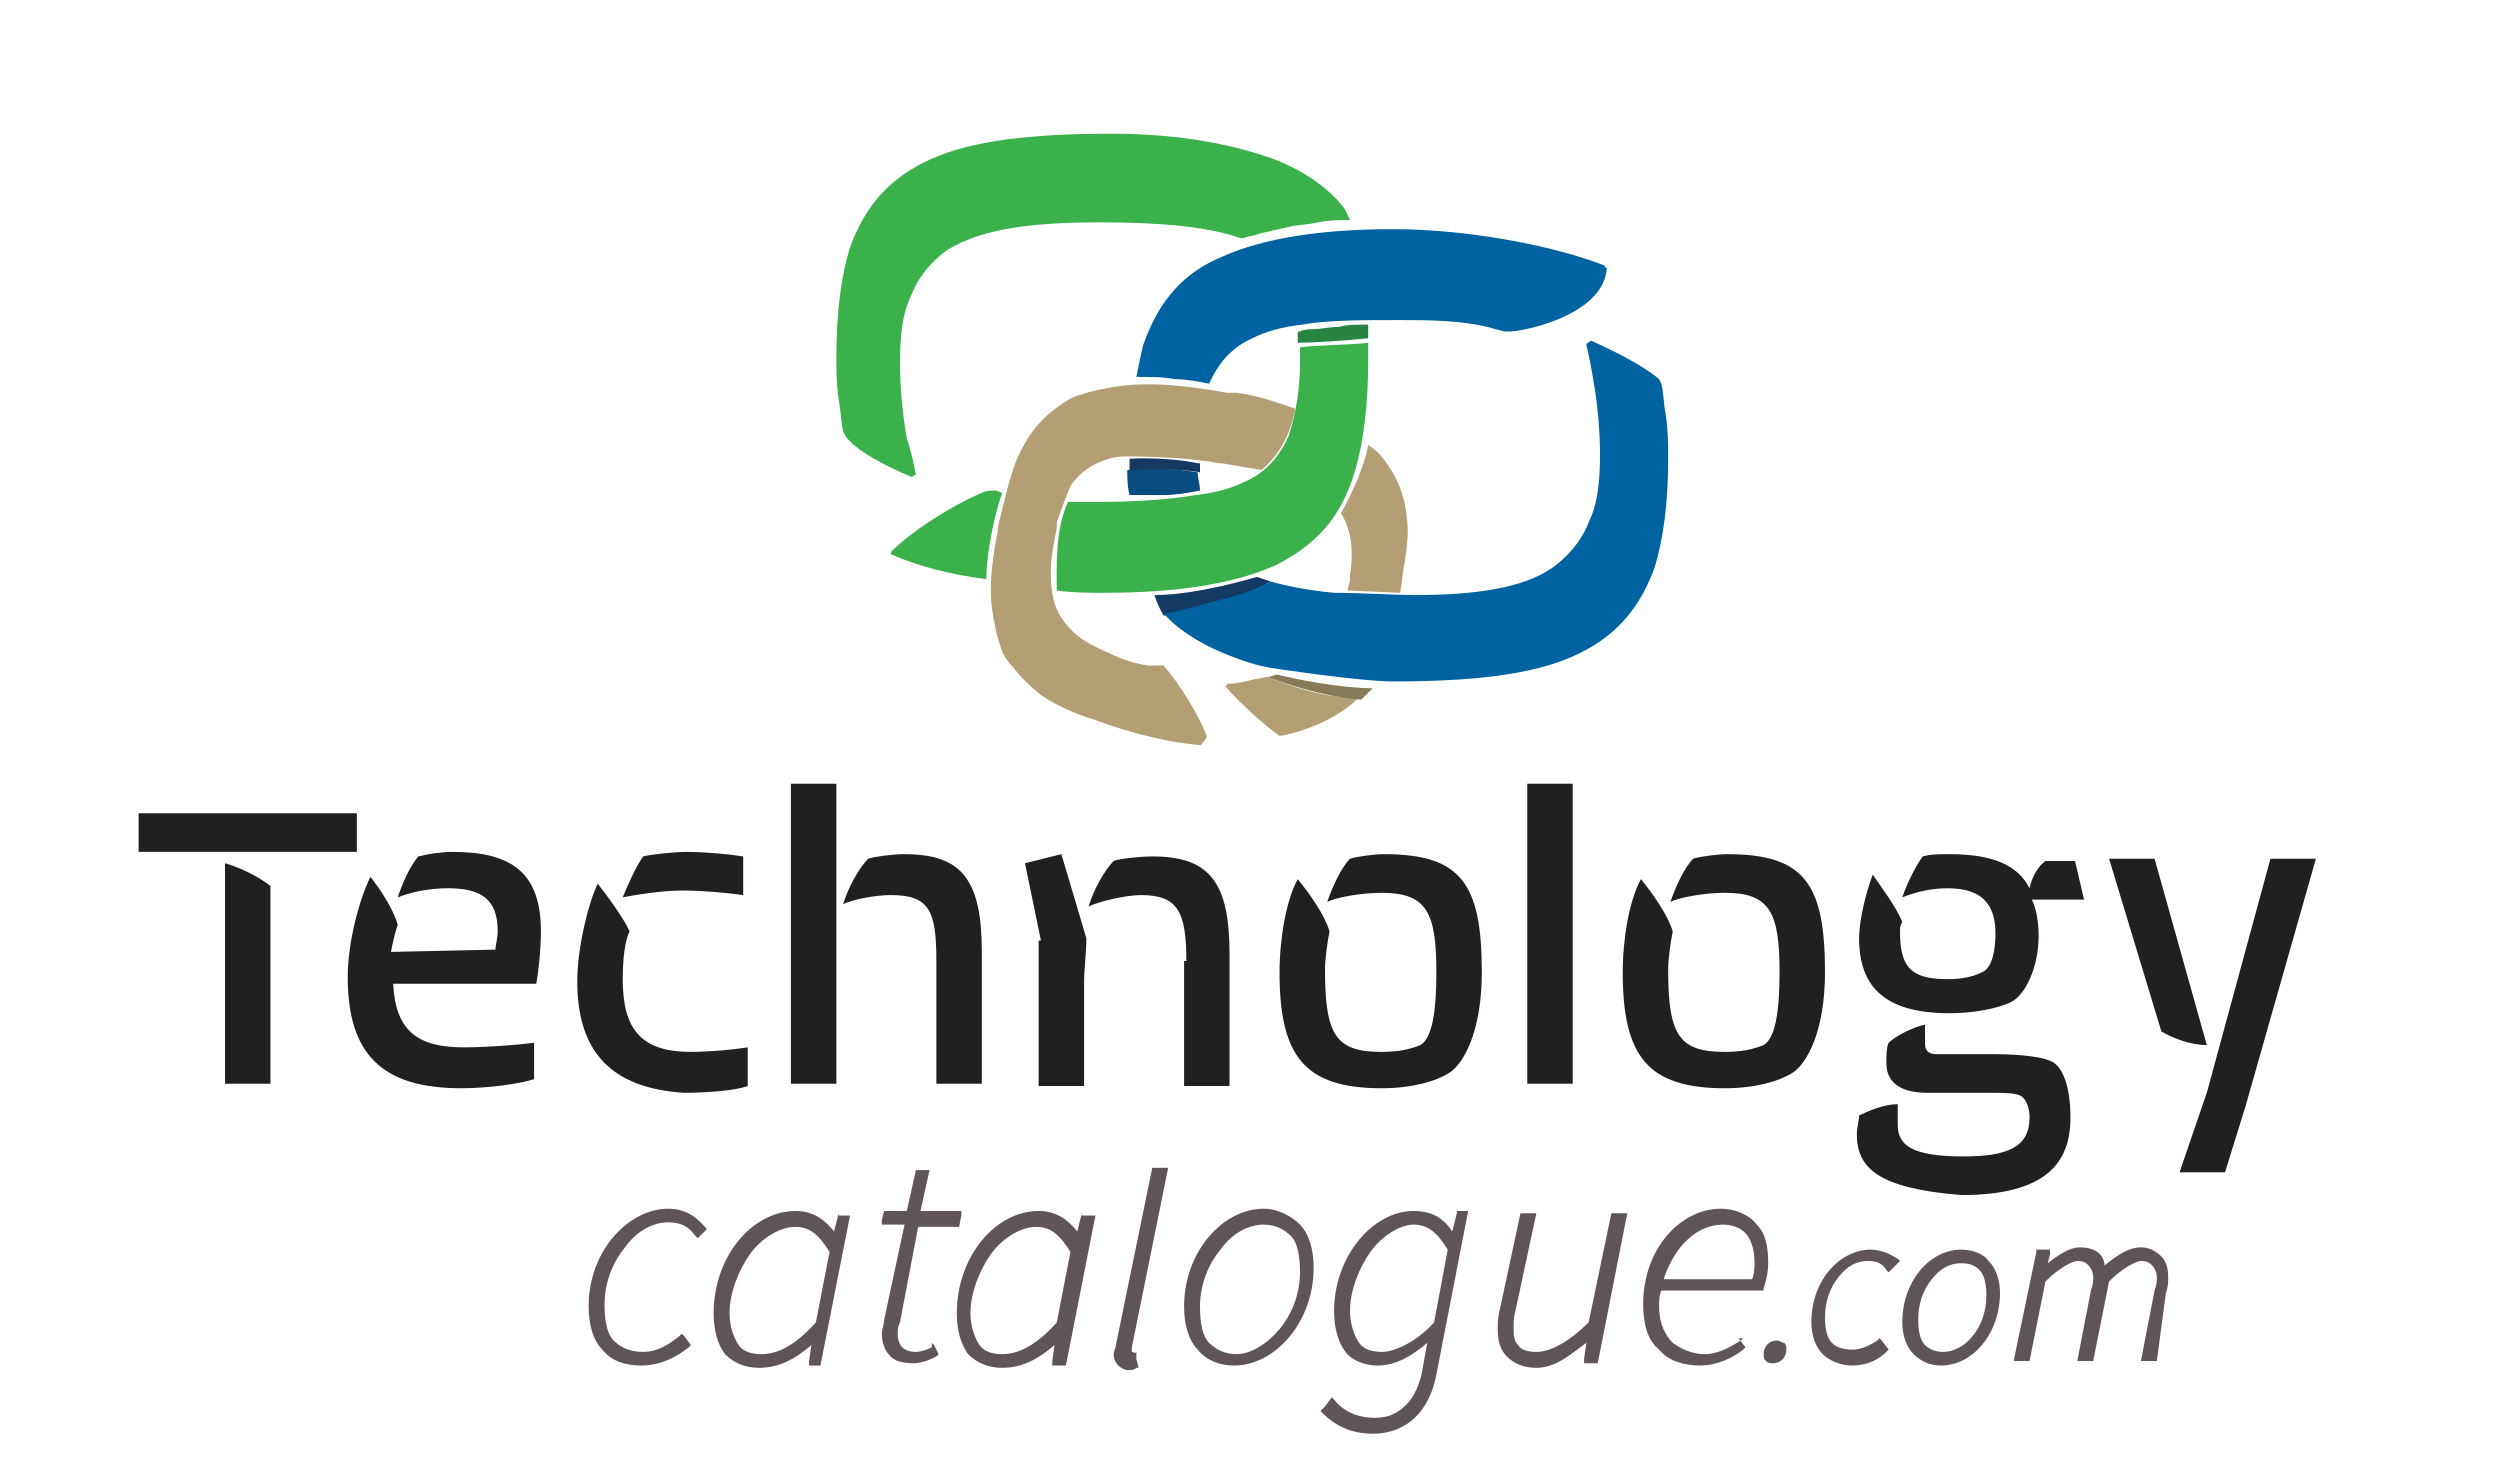 <?xml version="1.0" encoding="utf-8"?>
<!-- Generator: Adobe Illustrator 24.1.0, SVG Export Plug-In . SVG Version: 6.00 Build 0)  -->
<svg version="1.1" id="Layer_1" xmlns="http://www.w3.org/2000/svg" xmlns:xlink="http://www.w3.org/1999/xlink" x="0px" y="0px"
     width="96" height="56" viewBox="32 22 110 50" style="enable-background:new 32 22 110 50;" xml:space="preserve">
<style type="text/css">
	.st0{fill:#3AB14A;}
	.st1{fill:#B49F74;}
	.st2{fill:#0063A1;}
	.st3{fill:#143A63;}
	.st4{fill:#094C7F;}
	.st5{fill:#278541;}
	.st6{fill:#897B59;}
	.st7{fill:#221F1F;}
	.st8{fill:#5F5557;}
</style>
<desc>Created with Sketch.</desc>
<g>
	<path class="st0" d="M72.1,35.9c0.1,0,0.1-0.1,0.2-0.1c-0.1-0.5-0.2-1-0.4-1.6c-0.2-1.1-0.3-2.3-0.3-3.3c0-1.2,0.1-2.2,0.5-3
		c0.3-0.8,0.9-1.5,1.6-2c1.5-0.9,3.6-1.2,6.7-1.2c2.7,0,4.8,0.2,6.2,0.7c0.1,0,0.1,0,0.1,0c0.2-0.1,0.5-0.1,0.7-0.2
		c0.4-0.1,0.9-0.2,1.3-0.3c0.4-0.1,0.9-0.1,1.3-0.2c0.5-0.1,0.9-0.1,1.4-0.1c0,0,0,0,0,0c-0.1-0.2-0.2-0.5-0.4-0.7
		c-0.4-0.5-1.4-1.4-3-2c-1.7-0.6-4-1.1-7.1-1.1c-3.5,0-6.1,0.3-7.9,1.1c-1.8,0.8-2.9,2-3.6,3.9c-0.4,1.3-0.6,2.9-0.6,4.8
		c0,0.5,0,1.2,0.1,1.9c0.1,0.5,0.1,1,0.2,1.4l0.1,0.2C69.6,34.7,70.9,35.4,72.1,35.9z"/>
	<path class="st1" d="M86.4,32.2c0,0-0.1,0-0.2,0c0,0-0.1,0-0.2,0c-2.2-0.4-3.9-0.5-5.3-0.2c-0.7,0.1-1.5,0.4-1.5,0.4
		c-0.9,0.5-1.7,1.2-2.2,2.2c-0.3,0.5-0.5,1.2-0.7,1.9c-0.1,0.5-0.3,1.1-0.4,1.7v0.1c-0.3,1.5-0.4,2.7-0.2,3.7c0,0.2,0.1,0.4,0.1,0.6
		c0.1,0.4,0.2,0.7,0.3,1c0.1,0.2,0.2,0.4,0.5,0.7c0.3,0.4,0.7,0.8,1.2,1.2c0.6,0.4,1.4,0.8,2.4,1.1c1.6,0.6,3.3,1,4.6,1.1
		c0,0,0.1,0,0.1-0.1c0.1-0.1,0.2-0.2,0.2-0.3c-0.4-1-1.2-2.3-1.9-3.1l-0.4,0c-0.1,0-0.2,0-0.3,0c-0.6-0.1-1.2-0.3-1.6-0.5
		c-0.7-0.3-1.3-0.6-1.7-1c-0.5-0.5-0.8-1-0.9-1.7c-0.1-0.6-0.1-1.4,0.1-2.3c0-0.2,0.1-0.4,0.1-0.6v0c0-0.1,0-0.1,0-0.2
		c0.2-0.6,0.4-1.1,0.6-1.6c0.4-0.6,1-1,1.7-1.2c0.3-0.1,0.6-0.1,1-0.1c0,0,1.7,0,3.2,0.2c0.2,0,0.5,0.1,0.7,0.1
		c0.2,0,0.5,0.1,0.7,0.1c0.4,0.1,0.7,0.1,1.1,0.2c1.1-0.9,1.4-2.2,1.5-2.7C88.1,32.6,87.3,32.3,86.4,32.2z"/>
	<path class="st0" d="M76.1,36.6l-0.3-0.1c-0.2,0-0.4,0-0.6,0.1c-1.4,0.6-3.1,1.7-4,2.6v0.1c1.1,0.5,2.6,0.9,4.2,1.1
		C75.4,39,75.9,37.1,76.1,36.6z"/>
	<path class="st2" d="M82.3,30.1c-0.1,0.4-0.2,0.9-0.3,1.4c0.6,0,1.2,0,1.7,0.1c0.5,0,1,0.1,1.5,0.2c0,0,0,0,0,0
		c0.4-0.9,1-1.6,1.9-2c0.6-0.3,1.3-0.5,2.2-0.6c1.1-0.2,2.6-0.2,4.3-0.2c1.2,0,2.9,0,4.2,0.4l0.4,0.1c0,0,0.1,0,0.3,0
		c1.1-0.1,4.1-0.9,4.2-2.8c-0.1,0-0.1-0.1-0.1-0.1c-2.3-0.9-6.1-1.6-9.3-1.6c-3.2,0-5.7,0.4-7.5,1.2C84.1,26.9,83,28.1,82.3,30.1z"
		/>
	<path class="st3" d="M87.9,40.5l-0.6-0.2c0,0-2.6,0.8-4.5,0.8c0,0,0.1,0.4,0.4,0.9c0,0,0.1,0,0.3,0c0.5-0.1,1.6-0.3,2.7-0.7
		C86.8,41.1,87.4,40.8,87.9,40.5z"/>
	<path class="st0" d="M88.7,34.1c-0.4,0.9-1,1.6-1.9,2c-0.6,0.3-1.3,0.5-2.2,0.6C83.4,36.9,82,37,80.3,37c-0.4,0-0.9,0-1.3,0
		c-0.6,1.2-0.5,3.1-0.5,3.9c0.7,0.1,1.4,0.1,2.1,0.1c3.2,0,5.7-0.4,7.5-1.2c1.8-0.9,2.9-2.1,3.5-4.1c0.4-1.3,0.6-3,0.6-4.9
		c0-0.3,0-0.6,0-0.8c-0.8,0.1-2.4,0.1-3,0.2c0,0.2,0,0.4,0,0.7C89.2,32.1,89,33.2,88.7,34.1z"/>
	<path class="st4" d="M82.3,36.7c0.1,0,0.2,0,0.2,0c0.2,0,0.5,0,0.7,0c0.5,0,1.1-0.1,1.6-0.2c0-0.3-0.1-0.5-0.1-0.8v0
		c-1.1-0.2-2.5-0.2-3.1-0.1c0,0.4,0,0.7,0.1,1.1C82,36.7,82.1,36.7,82.3,36.7z"/>
	<polygon class="st3" points="81.7,35.6 81.7,35.6 81.7,35.6 	"/>
	<path class="st3" d="M81.7,35.1v0.5c0.6,0,2-0.1,3.1,0.1v-0.4l-0.1,0C83.3,35,81.7,35.1,81.7,35.1z"/>
	<path class="st5" d="M92.2,29.2c-0.1,0-0.1,0-0.2,0c-0.4,0-0.7,0-1.1,0.1c-0.4,0-0.8,0.1-1.1,0.1c-0.2,0-0.4,0-0.6,0.1
		c0,0-0.1,0-0.1,0c0,0.2,0,0.4,0,0.5c0.6,0,2.2-0.1,3.1-0.2C92.2,29.6,92.2,29.4,92.2,29.2z"/>
	<path class="st2" d="M105.3,33.2c-0.1-0.5-0.1-1-0.2-1.4l-0.1-0.2c-0.7-0.6-1.9-1.2-3-1.7c-0.1,0.1-0.2,0.1-0.2,0.2
		c0.1,0.4,0.2,0.9,0.3,1.5c0.2,1.1,0.3,2.3,0.3,3.3c0,1.2-0.1,2.2-0.5,3c-0.3,0.8-0.9,1.5-1.6,2c-1.3,0.9-3.4,1.2-6.1,1.2
		c-0.7,0-2.4-0.1-3.5-0.1c-1.1-0.1-2.1-0.3-2.8-0.5c-0.5,0.3-1.1,0.5-1.8,0.7c-1.1,0.3-2.2,0.6-2.7,0.7c-0.1,0-0.2,0-0.2,0
		c0.4,0.5,1.4,1.3,3,1.9c0.5,0.2,1.1,0.4,1.7,0.5c0,0,3.9,0.6,5.4,0.6c0.1,0-0.1,0,0,0c3.5,0,6.1-0.3,7.9-1.1c1.8-0.8,2.9-2,3.6-3.9
		c0.4-1.3,0.6-2.9,0.6-4.8C105.4,34.6,105.4,33.9,105.3,33.2z"/>
	<path class="st1" d="M93.9,37.7c-0.1-1.2-0.6-2.1-1.2-2.8c0,0-0.3-0.3-0.5-0.4c-0.2,1.1-0.9,2.5-1.2,3c0.2,0.3,0.3,0.6,0.4,1
		c0.1,0.5,0.1,1.1,0,1.7v0.2c0,0.2-0.1,0.3-0.1,0.5l2.3,0.1c0.1-0.4,0.1-0.9,0.2-1.3C93.9,39,94,38.3,93.9,37.7z"/>
	<g>
		<path class="st1" d="M87.8,44.7C87.8,44.7,87.8,44.7,87.8,44.7C87.8,44.7,87.8,44.7,87.8,44.7c-0.2,0-0.4,0.1-0.6,0.1
			c-0.4,0.1-0.8,0.2-1.1,0.2c0,0,0,0-0.1,0c0,0,0,0.1-0.1,0.1c0,0,0,0,0,0c0,0,0,0,0,0c0.6,0.7,1.7,1.7,2.4,2.2
			c0.7-0.1,2.4-0.6,3.5-1.7C90.3,45.7,88.2,44.9,87.8,44.7z"/>
		<path class="st6" d="M92.1,45.5C92.1,45.5,92.1,45.5,92.1,45.5C92.1,45.5,92.1,45.5,92.1,45.5z"/>
	</g>
	<path class="st6" d="M88.2,44.6c-0.1,0-0.3,0.1-0.4,0.1c0.4,0.2,2.5,0.9,4.1,1c0.2-0.2,0.3-0.3,0.5-0.5C91,45.2,89,44.8,88.2,44.6z
		"/>
</g>
<path class="st7" d="M38.1,50.7h9.6v1.7h-9.6V50.7z M41.9,52.9c0.7,0.2,1.5,0.6,2,1v8.7h-2V52.9z"/>
<path class="st7" d="M47.3,57.9c0-1.5,0.5-3.4,1-4.4c0.4,0.5,1,1.4,1.2,2.1c-0.1,0.3-0.2,0.7-0.3,1.2l4.6-0.1c0-0.2,0.1-0.5,0.1-0.8
	c0-1.4-0.7-1.9-2.2-1.9c-0.9,0-1.7,0.2-2.2,0.4c0.2-0.6,0.5-1.3,0.9-1.8c0.4-0.1,1-0.2,1.5-0.2c2.6,0,3.9,0.9,3.9,3.5
	c0,0.8-0.1,1.7-0.2,2.3h-6.3c0.1,2.1,1.1,2.8,3.1,2.8c1,0,2.3-0.1,3.1-0.2v1.6c-0.6,0.2-2,0.4-3.2,0.4
	C48.8,62.8,47.3,61.3,47.3,57.9z"/>
<path class="st7" d="M57.4,58.1c0-1.5,0.5-3.5,0.9-4.3c0.4,0.5,1.2,1.6,1.4,2.1c-0.2,0.4-0.3,1.2-0.3,2.1c0,2.2,0.8,3.2,3,3.2
	c0.8,0,1.9-0.1,2.5-0.2v1.7c-0.5,0.2-1.8,0.3-2.8,0.3C58.9,62.8,57.4,61.2,57.4,58.1z M60.3,52.6c0.4-0.1,1.4-0.2,1.9-0.2
	c0.8,0,1.9,0.1,2.5,0.2v1.7c-0.7-0.1-1.8-0.2-2.7-0.2c-0.9,0-2.1,0.2-2.6,0.3C59.6,53.9,60,53,60.3,52.6z"/>
<path class="st7" d="M66.8,49.4h2v13.2h-2V49.4z M73.2,57.2c0-2.2-0.3-2.9-2-2.9c-0.7,0-1.7,0.2-2.1,0.4c0.2-0.7,0.7-1.6,1.1-2
	c0.3-0.1,1.1-0.2,1.6-0.2c2.5,0,3.4,1.1,3.4,4.3v5.8h-2V57.2z"/>
<path class="st7" d="M77.8,56.3l-0.7-3.4l1.6-0.4l1.1,3.7c0,0.6-0.1,1.4-0.1,1.9v4.6h-2V56.3z M84.2,57.2c0-2.2-0.4-2.9-2-2.9
	c-0.7,0-1.9,0.3-2.3,0.5c0.2-0.7,0.7-1.6,1.1-2c0.2-0.1,1.2-0.2,1.7-0.2c2.5,0,3.4,1.1,3.4,4.3v5.8h-2V57.2z"/>
<path class="st7" d="M88.3,57.7c0-1.5,0.3-3.2,0.8-4.1c0.5,0.6,1.2,1.6,1.4,2.3c-0.1,0.5-0.2,1.2-0.2,1.7c0,2.9,0.5,3.6,2.5,3.6
	c0.7,0,1.2-0.1,1.7-0.3c0.5-0.3,0.7-1.4,0.7-3.2c0-2.6-0.4-3.5-2.4-3.5c-0.9,0-2,0.2-2.4,0.4c0.2-0.6,0.6-1.5,1-1.9
	c0.3-0.1,1.1-0.2,1.5-0.2c3.4,0,4.3,1.3,4.3,5.2c0,2.6-0.8,4-1.4,4.4c-0.6,0.4-1.7,0.7-3,0.7C89.4,62.8,88.3,61.4,88.3,57.7z"/>
<path class="st7" d="M99.2,49.4h2v13.2h-2V49.4z"/>
<path class="st7" d="M103.4,57.7c0-1.5,0.3-3.2,0.8-4.1c0.5,0.6,1.2,1.6,1.4,2.3c-0.1,0.5-0.2,1.2-0.2,1.7c0,2.9,0.5,3.6,2.5,3.6
	c0.7,0,1.2-0.1,1.7-0.3c0.5-0.3,0.7-1.4,0.7-3.2c0-2.6-0.4-3.5-2.4-3.5c-0.9,0-2,0.2-2.4,0.4c0.2-0.6,0.6-1.5,1-1.9
	c0.3-0.1,1.1-0.2,1.5-0.2c3.4,0,4.3,1.3,4.3,5.2c0,2.6-0.8,4-1.4,4.4c-0.6,0.4-1.7,0.7-3,0.7C104.5,62.8,103.4,61.4,103.4,57.7z"/>
<path class="st7" d="M113.7,64.8c0-0.2,0.1-0.6,0.1-0.8c0.4-0.2,1.1-0.5,1.7-0.5v0.9c0,0.9,0.6,1.4,2.9,1.4c1.9,0,2.9-0.4,2.9-1.7
	c0-0.4-0.1-0.7-0.3-0.9c-0.1-0.1-0.3-0.2-1.2-0.2h-3c-1.1,0-1.8-0.4-1.8-1.3c0-0.3,0-0.7,0.1-0.9c0.3-0.3,1.1-0.7,1.6-0.8v0.8
	c0,0.3,0.1,0.5,0.5,0.5h2.5c1.1,0,2.3,0.1,2.7,0.4c0.4,0.3,0.7,1.1,0.7,2.4c0,2-1.1,3.4-4.8,3.4C114.6,67.2,113.7,66.3,113.7,64.8z
	 M113.8,56.2c0-0.8,0.3-2,0.6-2.8c0.2,0.3,1.1,1.5,1.3,2.1c-0.1,0.1-0.1,0.3-0.1,0.4c0,1.6,0.5,2.1,2.1,2.1c0.6,0,1.1-0.1,1.5-0.3
	c0.5-0.2,0.6-1.1,0.6-1.7c0-1.2-0.5-2-2.1-2c-0.8,0-1.5,0.2-2,0.4c0.2-0.6,0.6-1.4,0.9-1.8c0.3-0.1,0.8-0.1,1.2-0.1
	c1.9,0,3,0.5,3.5,1.5c0.1-0.5,0.4-1,0.7-1.2h1.3l0.4,1.7h-2.3c0.2,0.4,0.3,1,0.3,1.6c0,1.4-0.6,2.6-1.2,2.9
	c-0.6,0.3-1.7,0.5-2.7,0.5C115,59.5,113.8,58.4,113.8,56.2z"/>
<path class="st7" d="M129.1,60.9l-2.3-8.2h-2l2.3,7.6C127.6,60.6,128.4,60.9,129.1,60.9z"/>
<g>
	<path class="st7" d="M130.8,63.6l3.1-10.9h-2L129.1,63c-0.1,0.3-0.9,2.6-1.2,3.5h2L130.8,63.6z"/>
</g>
<g>
	<path class="st8" d="M110.2,73.9c-0.4,0-0.6,0.3-0.6,0.6c0,0.1,0,0.2,0.1,0.3c0.1,0.1,0.2,0.1,0.3,0.1c0.4,0,0.6-0.3,0.6-0.6
		c0-0.1,0-0.2-0.1-0.3C110.4,74,110.3,73.9,110.2,73.9z"/>
	<path class="st8" d="M114.3,69.9c-1.3,0-2.6,1.3-2.6,3.2c0,0.6,0.2,1.1,0.5,1.4c0.3,0.3,0.8,0.5,1.3,0.5c0.7,0,1.2-0.3,1.5-0.6
		l0.1-0.1l-0.3-0.4l-0.1-0.1l-0.1,0.1c-0.3,0.2-0.7,0.4-1.1,0.4c-0.4,0-0.7-0.1-0.9-0.3c-0.2-0.2-0.3-0.6-0.3-1.1
		c0-0.7,0.2-1.3,0.6-1.8c0.4-0.5,0.8-0.7,1.3-0.7c0.4,0,0.6,0.1,0.8,0.4l0.1,0.1l0.4-0.4l0.1-0.1l-0.1-0.1
		C115.3,70.2,114.9,69.9,114.3,69.9z"/>
	<path class="st8" d="M118.3,69.9c-1.4,0-2.6,1.4-2.6,3.2c0,0.6,0.2,1.1,0.5,1.4c0.3,0.3,0.7,0.5,1.2,0.5c1.4,0,2.6-1.4,2.6-3.2
		c0-0.6-0.2-1.1-0.5-1.4C119.3,70.1,118.8,69.9,118.3,69.9z M117.5,74.4c-0.3,0-0.6-0.1-0.8-0.3c-0.2-0.2-0.3-0.6-0.3-1.1
		c0-0.7,0.2-1.3,0.6-1.8c0.4-0.5,0.8-0.7,1.3-0.7c0.4,0,0.6,0.1,0.8,0.3c0.2,0.2,0.3,0.6,0.3,1.1c0,0.7-0.2,1.3-0.6,1.8
		C118.4,74.2,117.9,74.4,117.5,74.4z"/>
	<path class="st8" d="M127.3,71.8c0.1-0.3,0.1-0.4,0.1-0.7c0-0.4-0.1-0.7-0.3-0.9c-0.2-0.2-0.5-0.4-0.9-0.4c-0.5,0-1,0.3-1.6,0.8
		c0-0.2-0.1-0.4-0.2-0.5c-0.2-0.2-0.5-0.3-0.9-0.3c-0.4,0-0.9,0.3-1.4,0.7l0.1-0.4l0-0.2h-0.5h-0.1l0,0.1l-1,4.8h0.6h0.1l0.7-3.5
		c0.6-0.6,1.2-0.9,1.4-0.9c0.3,0,0.4,0.1,0.5,0.2c0.1,0.1,0.2,0.3,0.2,0.5c0,0.2,0,0.3-0.1,0.6l0,0l-0.6,3.1h0.6h0.1l0.7-3.5
		c0.6-0.6,1.2-0.9,1.4-0.9c0.3,0,0.4,0.1,0.5,0.2c0.1,0.1,0.2,0.3,0.2,0.5c0,0.2,0,0.3-0.1,0.6l0,0l-0.6,3.1h0.6h0.1L127.3,71.8
		L127.3,71.8C127.3,71.8,127.3,71.8,127.3,71.8L127.3,71.8L127.3,71.8z"/>
	<path class="st8" d="M61.4,68.1c-1.7,0-3.5,1.8-3.5,4.3c0,0.8,0.2,1.5,0.6,1.9c0.4,0.5,1,0.7,1.7,0.7c0.9,0,1.6-0.4,2.1-0.8
		l0.1-0.1l-0.3-0.4l-0.1-0.1l-0.1,0.1c-0.5,0.4-1,0.7-1.6,0.7c-0.6,0-1-0.2-1.3-0.5c-0.3-0.3-0.4-0.9-0.4-1.6c0-1,0.4-1.9,0.9-2.5
		c0.5-0.7,1.2-1.1,1.9-1.1c0.6,0,0.9,0.2,1.2,0.6l0.1,0.1l0.4-0.4l0.1-0.1L63.1,69C62.7,68.5,62.2,68.1,61.4,68.1z"/>
	<path class="st8" d="M68.9,68.3l-0.2,0.8c-0.4-0.5-0.9-0.9-1.7-0.9c-1.9,0-3.6,2-3.6,4.5c0,0.8,0.2,1.4,0.5,1.8
		c0.4,0.4,0.9,0.6,1.5,0.6c0.9,0,1.6-0.4,2.3-1l-0.1,0.7l0,0.2H68h0.1l1.3-6.6H69H68.9z M67.9,73.1c-0.8,0.9-1.6,1.4-2.4,1.4
		c-0.4,0-0.8-0.1-1-0.4c-0.2-0.3-0.4-0.8-0.4-1.4c0-0.9,0.4-1.9,0.9-2.6c0.5-0.7,1.3-1.2,2-1.2c0.6,0,1,0.3,1.5,1.1L67.9,73.1z"/>
	<path class="st8" d="M72.4,68.9h1.8l0.1-0.5l0-0.2h-1.8l0.4-1.8h-0.2h-0.3h-0.1l-0.4,1.8l-0.9,0l-0.1,0l-0.1,0.4l0,0.2h1l-0.9,4.2
		l0,0c0,0.2-0.1,0.4-0.1,0.6c0,0.3,0.1,0.7,0.3,0.9c0.2,0.3,0.6,0.4,1.1,0.4c0.4,0,0.8-0.2,1-0.3l0.1-0.1l-0.2-0.4l-0.1-0.1L73,74.2
		c-0.2,0.1-0.5,0.2-0.7,0.2c-0.3,0-0.5-0.1-0.6-0.2c-0.1-0.1-0.2-0.3-0.2-0.6c0-0.2,0-0.3,0.1-0.5L72.4,68.9z"/>
	<path class="st8" d="M79.6,68.3l-0.2,0.8c-0.4-0.5-0.9-0.9-1.7-0.9c-1.9,0-3.6,2-3.6,4.5c0,0.8,0.2,1.4,0.5,1.8
		c0.4,0.4,0.9,0.6,1.5,0.6c0.9,0,1.6-0.4,2.3-1l-0.1,0.7l0,0.2h0.5h0.1l1.3-6.6h-0.5H79.6z M78.5,73.1c-0.8,0.9-1.6,1.4-2.4,1.4
		c-0.4,0-0.8-0.1-1-0.4c-0.2-0.3-0.4-0.8-0.4-1.4c0-0.9,0.4-1.9,0.9-2.6c0.5-0.7,1.3-1.2,2-1.2c0.6,0,1,0.3,1.5,1.1L78.5,73.1z"/>
	<polygon class="st8" points="81.2,74.1 81.2,74.1 81.2,74.1 	"/>
	<path class="st8" d="M83.4,66.3h-0.2h-0.4h-0.1l-1.6,7.8c0,0.1-0.1,0.3-0.1,0.4c0,0.2,0.1,0.4,0.2,0.5c0.1,0.1,0.3,0.2,0.4,0.2
		c0.2,0,0.3,0,0.4-0.1l0.1,0l-0.1-0.4l0-0.2L82,74.4c-0.1,0.1-0.1,0-0.2,0l0,0l0,0c0-0.1,0-0.1,0-0.2v0L83.4,66.3z"/>
	<path class="st8" d="M87.6,68.1c-1.8,0-3.5,1.9-3.5,4.3c0,0.8,0.2,1.5,0.6,1.9c0.4,0.5,1,0.7,1.6,0.7c1.8,0,3.5-1.9,3.5-4.3
		c0-0.8-0.2-1.5-0.6-1.9C88.8,68.4,88.2,68.1,87.6,68.1z M86.4,74.5c-0.5,0-0.9-0.2-1.2-0.5c-0.3-0.3-0.4-0.9-0.4-1.6
		c0-1,0.4-1.9,0.9-2.5c0.5-0.7,1.2-1.1,1.9-1.1c0.5,0,0.9,0.2,1.2,0.5c0.3,0.3,0.4,0.9,0.4,1.6c0,1-0.4,1.9-0.9,2.5
		C87.7,74.1,87,74.5,86.4,74.5z"/>
	<path class="st8" d="M96.1,68.3l-0.2,0.8c-0.4-0.6-0.9-0.9-1.7-0.9c-1.8,0-3.5,2-3.5,4.4c0,0.8,0.2,1.4,0.5,1.8
		c0.3,0.4,0.9,0.6,1.4,0.6c0.8,0,1.5-0.4,2.2-1l-0.2,1.1l0,0c-0.1,0.7-0.4,1.3-0.7,1.6c-0.4,0.4-0.8,0.6-1.4,0.6
		c-0.8,0-1.4-0.3-1.8-0.8l-0.1-0.1l-0.3,0.4L90.1,77l0.1,0.1c0.5,0.5,1.2,0.9,2.2,0.9c1.5,0,2.5-1,2.8-2.6l0,0l1.4-7.2h-0.5H96.1z
		 M95.1,73.1c-0.7,0.8-1.7,1.3-2.3,1.3c-0.4,0-0.8-0.1-1-0.4c-0.2-0.3-0.4-0.8-0.4-1.4c0-0.9,0.4-1.9,0.9-2.6
		c0.5-0.7,1.3-1.2,1.9-1.2c0.6,0,1,0.3,1.5,1.1L95.1,73.1z"/>
	<path class="st8" d="M102.9,68.3l-1,4.8c-1,1-1.8,1.3-2.3,1.3c-0.4,0-0.7-0.1-0.8-0.3c-0.2-0.2-0.2-0.4-0.2-0.8
		c0-0.3,0-0.4,0.1-0.8l0,0l0.9-4.2H99h-0.1L98,72.5l0,0c-0.1,0.4-0.1,0.6-0.1,0.9c0,0.5,0.1,0.9,0.4,1.2c0.3,0.3,0.7,0.5,1.3,0.5
		c0.8,0,1.4-0.5,2.2-1.1l-0.1,0.7l0,0.2h0.5h0.1l1.3-6.6H103H102.9z"/>
	<path class="st8" d="M108.7,73.8l-0.1,0.1c-0.5,0.3-1,0.6-1.6,0.6c-0.5,0-1-0.2-1.4-0.5c-0.3-0.3-0.6-0.8-0.6-1.6
		c0-0.2,0-0.5,0.1-0.7h4.5l0-0.1c0.1-0.3,0.2-0.7,0.2-1.1c0-0.7-0.1-1.3-0.5-1.7c-0.3-0.4-0.9-0.7-1.6-0.7c-1.7,0-3.4,1.7-3.4,4.2
		c0,0.9,0.2,1.6,0.7,2c0.4,0.5,1.1,0.7,1.8,0.7c0.7,0,1.4-0.3,1.9-0.7l0.1-0.1l-0.3-0.4L108.7,73.8z M107.8,68.8
		c0.5,0,0.9,0.2,1.1,0.5c0.2,0.3,0.3,0.7,0.3,1.2c0,0.2,0,0.4-0.1,0.7h-3.9C105.7,69.7,106.7,68.8,107.8,68.8z"/>
</g>
</svg>
